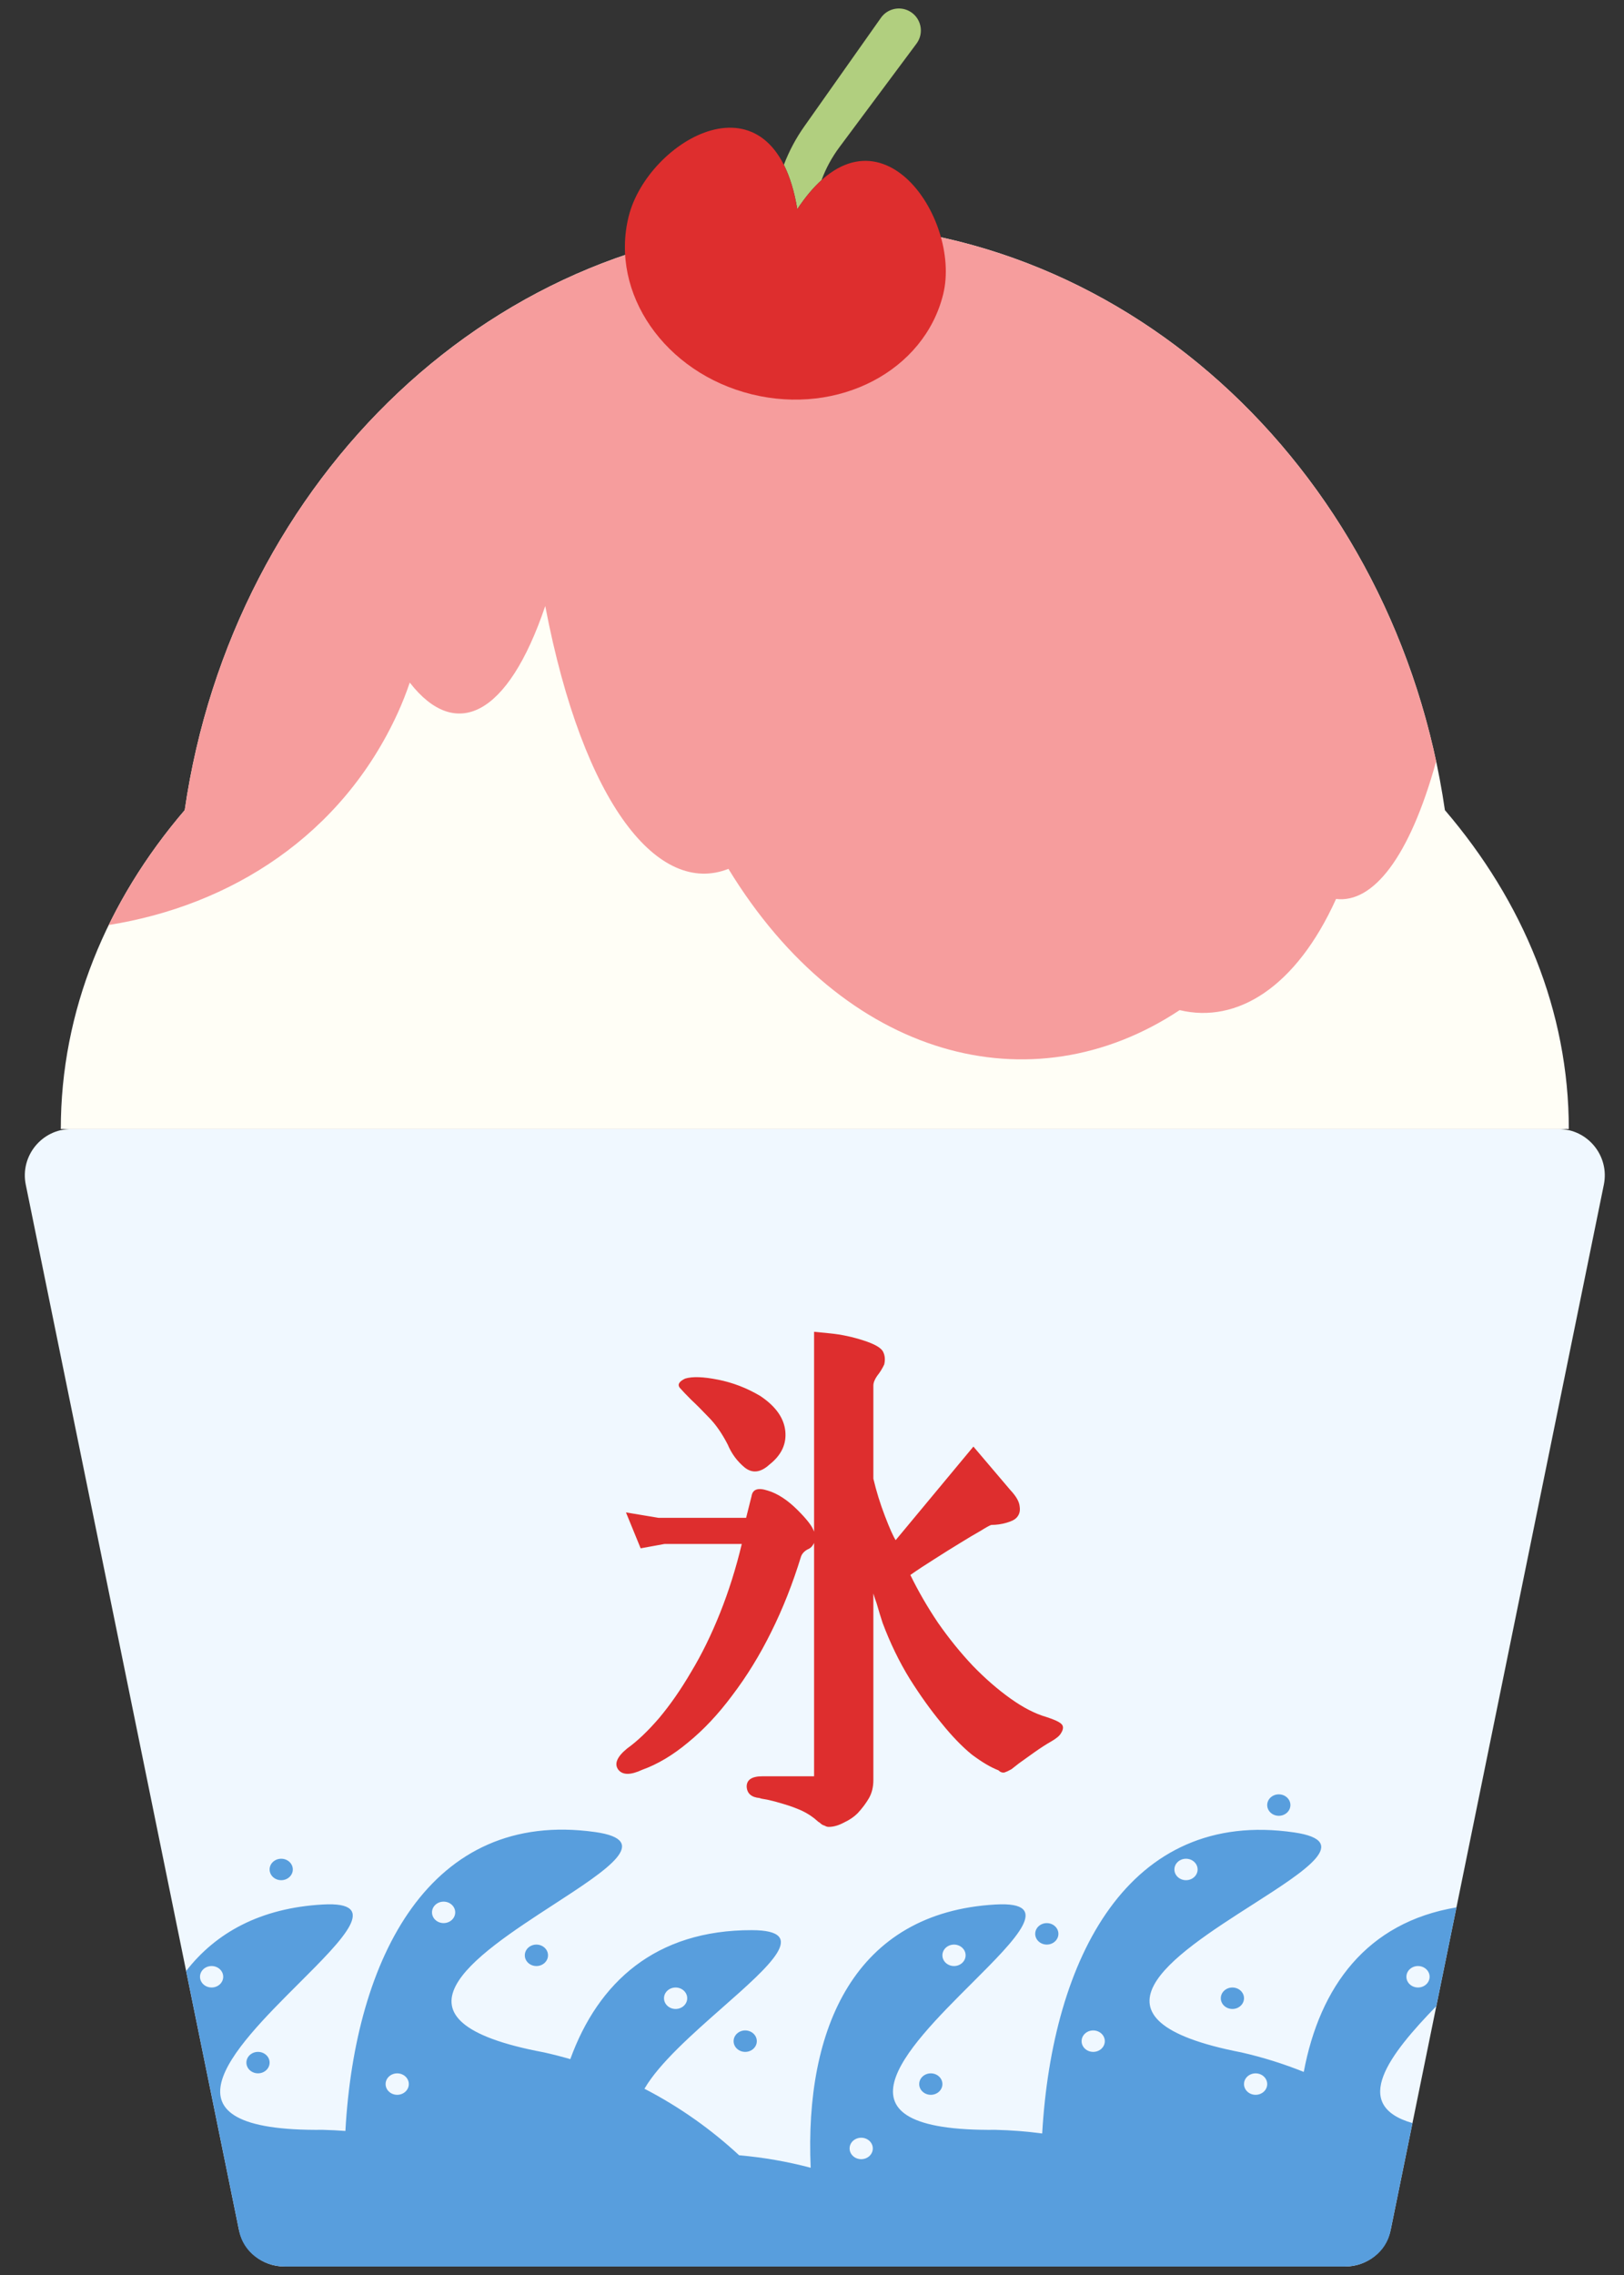 <svg width="70" height="98" viewBox="0 0 70 98" fill="none" xmlns="http://www.w3.org/2000/svg">
<rect x="0" y="0" width="70" height="98" fill="#333333" stroke="none"/>
<path d="M1.111 51.034C0.858 49.794 1.805 48.634 3.07 48.634H67.172C68.437 48.634 69.384 49.794 69.131 51.034L59.948 96.034C59.758 96.965 58.938 97.634 57.988 97.634H12.254C11.304 97.634 10.485 96.965 10.294 96.034L1.111 51.034Z" fill="#F0F8FF"/>
<path d="M60.882 91.456L59.929 96.128C59.751 97.002 58.925 97.634 57.964 97.634H12.279C11.318 97.634 10.492 97.002 10.314 96.128L8.023 84.904C9.308 83.25 11.228 82.191 13.914 82.04C16.43 81.898 14.825 83.5 12.879 85.442C10.042 88.273 6.483 91.824 13.914 91.747C14.241 91.755 14.566 91.771 14.888 91.795C15.303 84.316 18.542 77.923 25.646 78.918C28.138 79.267 26.205 80.523 23.862 82.044C20.447 84.262 16.161 87.045 23.445 88.41C23.83 88.496 24.209 88.593 24.582 88.701C25.789 85.378 28.265 83.139 32.401 83.145C34.922 83.148 33.211 84.655 31.138 86.481C29.848 87.618 28.416 88.879 27.778 89.977C29.295 90.759 30.661 91.734 31.859 92.843C32.922 92.935 33.951 93.118 34.943 93.38C34.679 87.369 36.84 82.382 42.914 82.04C45.43 81.898 43.825 83.501 41.879 85.442C39.042 88.273 35.483 91.825 42.914 91.747C43.595 91.763 44.265 91.816 44.922 91.904C45.358 84.358 48.641 77.886 55.788 78.936C58.278 79.301 56.335 80.544 53.981 82.05C50.548 84.246 46.242 87.001 53.515 88.413C54.448 88.626 55.343 88.909 56.197 89.252C56.887 85.575 58.915 82.809 62.779 82.164L61.91 86.419C59.898 88.493 58.183 90.681 60.882 91.456Z" fill="#589EDD"/>
<ellipse cx="45.121" cy="83.304" rx="0.5" ry="0.462" fill="#589EDD"/>
<ellipse cx="32.121" cy="87.927" rx="0.5" ry="0.462" fill="#589EDD"/>
<ellipse cx="12.121" cy="80.531" rx="0.5" ry="0.462" fill="#589EDD"/>
<ellipse cx="55.121" cy="77.757" rx="0.5" ry="0.462" fill="#589EDD"/>
<ellipse cx="53.121" cy="86.078" rx="0.5" ry="0.462" fill="#589EDD"/>
<ellipse cx="40.121" cy="89.776" rx="0.5" ry="0.462" fill="#589EDD"/>
<ellipse cx="23.121" cy="84.229" rx="0.5" ry="0.462" fill="#589EDD"/>
<ellipse cx="11.121" cy="88.851" rx="0.5" ry="0.462" fill="#589EDD"/>
<ellipse cx="29.121" cy="86.078" rx="0.5" ry="0.462" fill="#F0F8FF"/>
<ellipse cx="51.121" cy="80.531" rx="0.5" ry="0.462" fill="#F0F8FF"/>
<ellipse cx="61.121" cy="85.153" rx="0.5" ry="0.462" fill="#F0F8FF"/>
<ellipse cx="54.121" cy="89.776" rx="0.5" ry="0.462" fill="#F0F8FF"/>
<ellipse cx="41.121" cy="84.229" rx="0.5" ry="0.462" fill="#F0F8FF"/>
<ellipse cx="37.121" cy="92.549" rx="0.5" ry="0.462" fill="#F0F8FF"/>
<ellipse cx="19.121" cy="82.379" rx="0.5" ry="0.462" fill="#F0F8FF"/>
<ellipse cx="47.121" cy="87.927" rx="0.5" ry="0.462" fill="#F0F8FF"/>
<ellipse cx="9.121" cy="85.153" rx="0.5" ry="0.462" fill="#F0F8FF"/>
<ellipse cx="17.121" cy="89.776" rx="0.5" ry="0.462" fill="#F0F8FF"/>
<path d="M34.528 67.048C34.168 68.22 33.739 69.306 33.239 70.306C32.754 71.29 32.192 72.205 31.551 73.048C30.957 73.845 30.325 74.517 29.653 75.064C28.997 75.611 28.34 76.001 27.684 76.236C27.184 76.47 26.84 76.47 26.653 76.236C26.465 75.986 26.59 75.681 27.028 75.322C27.465 75.009 27.926 74.572 28.41 74.009C28.895 73.431 29.356 72.767 29.793 72.017C30.247 71.267 30.66 70.423 31.035 69.486C31.41 68.548 31.723 67.556 31.973 66.509H28.645L27.614 66.697L26.981 65.15L28.387 65.384H32.16L32.395 64.447C32.442 64.15 32.676 64.072 33.098 64.212C33.52 64.337 33.95 64.619 34.387 65.056C34.762 65.431 34.989 65.72 35.067 65.923C35.082 65.955 35.09 65.978 35.09 65.994V57.369C35.106 57.369 35.34 57.392 35.793 57.439C36.262 57.486 36.739 57.587 37.223 57.744C37.707 57.9 37.989 58.064 38.067 58.236C38.145 58.392 38.16 58.572 38.114 58.775C38.035 58.947 37.934 59.111 37.809 59.267C37.7 59.423 37.645 59.564 37.645 59.689V63.697C37.77 64.228 37.934 64.759 38.137 65.29C38.34 65.822 38.496 66.173 38.606 66.345L41.957 62.314L43.551 64.189C43.801 64.455 43.934 64.689 43.95 64.892C43.981 65.08 43.942 65.236 43.832 65.361C43.754 65.455 43.606 65.533 43.387 65.595C43.168 65.658 42.95 65.689 42.731 65.689C42.668 65.705 42.512 65.79 42.262 65.947C42.012 66.087 41.723 66.259 41.395 66.462C41.035 66.681 40.66 66.915 40.27 67.165C39.895 67.4 39.551 67.626 39.239 67.845C39.582 68.548 39.981 69.236 40.434 69.908C40.903 70.58 41.403 71.197 41.934 71.759C42.465 72.306 43.004 72.775 43.551 73.165C44.098 73.556 44.614 73.822 45.098 73.962C45.442 74.072 45.66 74.173 45.754 74.267C45.848 74.361 45.84 74.494 45.731 74.665C45.668 74.775 45.528 74.892 45.309 75.017C45.09 75.142 44.848 75.298 44.582 75.486C44.301 75.689 44.082 75.845 43.926 75.955C43.785 76.064 43.676 76.15 43.598 76.212C43.489 76.275 43.387 76.322 43.293 76.353C43.2 76.369 43.114 76.337 43.035 76.259C42.707 76.134 42.325 75.908 41.887 75.58C41.465 75.236 41.028 74.783 40.575 74.22C40.121 73.673 39.668 73.04 39.215 72.322C38.762 71.587 38.371 70.783 38.043 69.908C37.965 69.673 37.879 69.392 37.785 69.064C37.739 68.939 37.692 68.798 37.645 68.642V76.681C37.645 76.978 37.582 77.236 37.457 77.455C37.332 77.673 37.168 77.892 36.965 78.111C36.809 78.267 36.614 78.4 36.379 78.509C36.145 78.634 35.926 78.697 35.723 78.697C35.66 78.697 35.606 78.681 35.559 78.65C35.512 78.634 35.473 78.619 35.442 78.603C35.395 78.572 35.356 78.54 35.325 78.509C35.293 78.494 35.27 78.478 35.254 78.462C35.051 78.275 34.817 78.119 34.551 77.994C34.301 77.884 34.043 77.79 33.778 77.712C33.528 77.634 33.293 77.572 33.075 77.525C32.871 77.494 32.762 77.47 32.746 77.455C32.387 77.423 32.2 77.259 32.184 76.962C32.184 76.665 32.41 76.517 32.864 76.517H35.09V66.462C35.028 66.603 34.934 66.697 34.809 66.744C34.668 66.822 34.575 66.923 34.528 67.048ZM33.168 63.087C32.793 63.431 32.442 63.478 32.114 63.228C31.785 62.962 31.535 62.627 31.364 62.22C31.114 61.736 30.84 61.345 30.543 61.048C30.262 60.752 30.012 60.502 29.793 60.298C29.59 60.095 29.426 59.923 29.301 59.783C29.192 59.642 29.27 59.509 29.535 59.384C29.848 59.291 30.317 59.306 30.942 59.431C31.582 59.556 32.192 59.791 32.77 60.134C33.426 60.572 33.785 61.072 33.848 61.634C33.91 62.197 33.684 62.681 33.168 63.087Z" fill="#DE2E2E"/>
<path fill-rule="evenodd" clip-rule="evenodd" d="M7.962 34.898C10.043 20.58 21.41 9.634 35.121 9.634C48.832 9.634 60.199 20.58 62.28 34.898C65.656 38.84 67.621 43.561 67.621 48.634H35.121H2.621C2.621 43.561 4.586 38.84 7.962 34.898Z" fill="#FFFEF6"/>
<path fill-rule="evenodd" clip-rule="evenodd" d="M38.314 9.834C37.267 9.702 36.201 9.634 35.121 9.634C21.41 9.634 10.043 20.58 7.962 34.898C6.644 36.437 5.541 38.094 4.687 39.845C9.938 39.013 14.738 35.994 17.154 30.691C17.343 30.275 17.512 29.846 17.662 29.403C19.627 31.927 21.884 30.889 23.502 26.106C25.155 34.732 28.418 38.605 31.398 37.428C36.391 45.613 44.463 47.743 50.847 43.513C53.312 44.104 55.863 42.54 57.589 38.724C59.17 38.914 60.749 36.965 61.903 32.794C59.476 21.441 51.14 12.565 40.624 10.235C39.814 10.16 39.044 10.02 38.314 9.834Z" fill="#F69D9D"/>
<path fill-rule="evenodd" clip-rule="evenodd" d="M39.187 0.475C38.766 0.253 38.246 0.378 37.971 0.767L34.667 5.447C34.305 5.959 34.01 6.514 33.787 7.1C34.038 7.599 34.237 8.229 34.366 9.009C34.712 8.486 35.061 8.074 35.41 7.76C35.598 7.253 35.858 6.775 36.182 6.34L39.505 1.879C39.852 1.413 39.701 0.747 39.187 0.475Z" fill="#B1CF7F"/>
<path d="M40.655 12.673C39.841 15.977 36.145 17.907 32.401 16.985C28.657 16.063 26.281 12.637 27.095 9.333C27.909 6.029 33.348 2.836 34.366 9.009C37.735 3.916 41.468 9.369 40.655 12.673Z" fill="#DE2E2E"/>
</svg>
